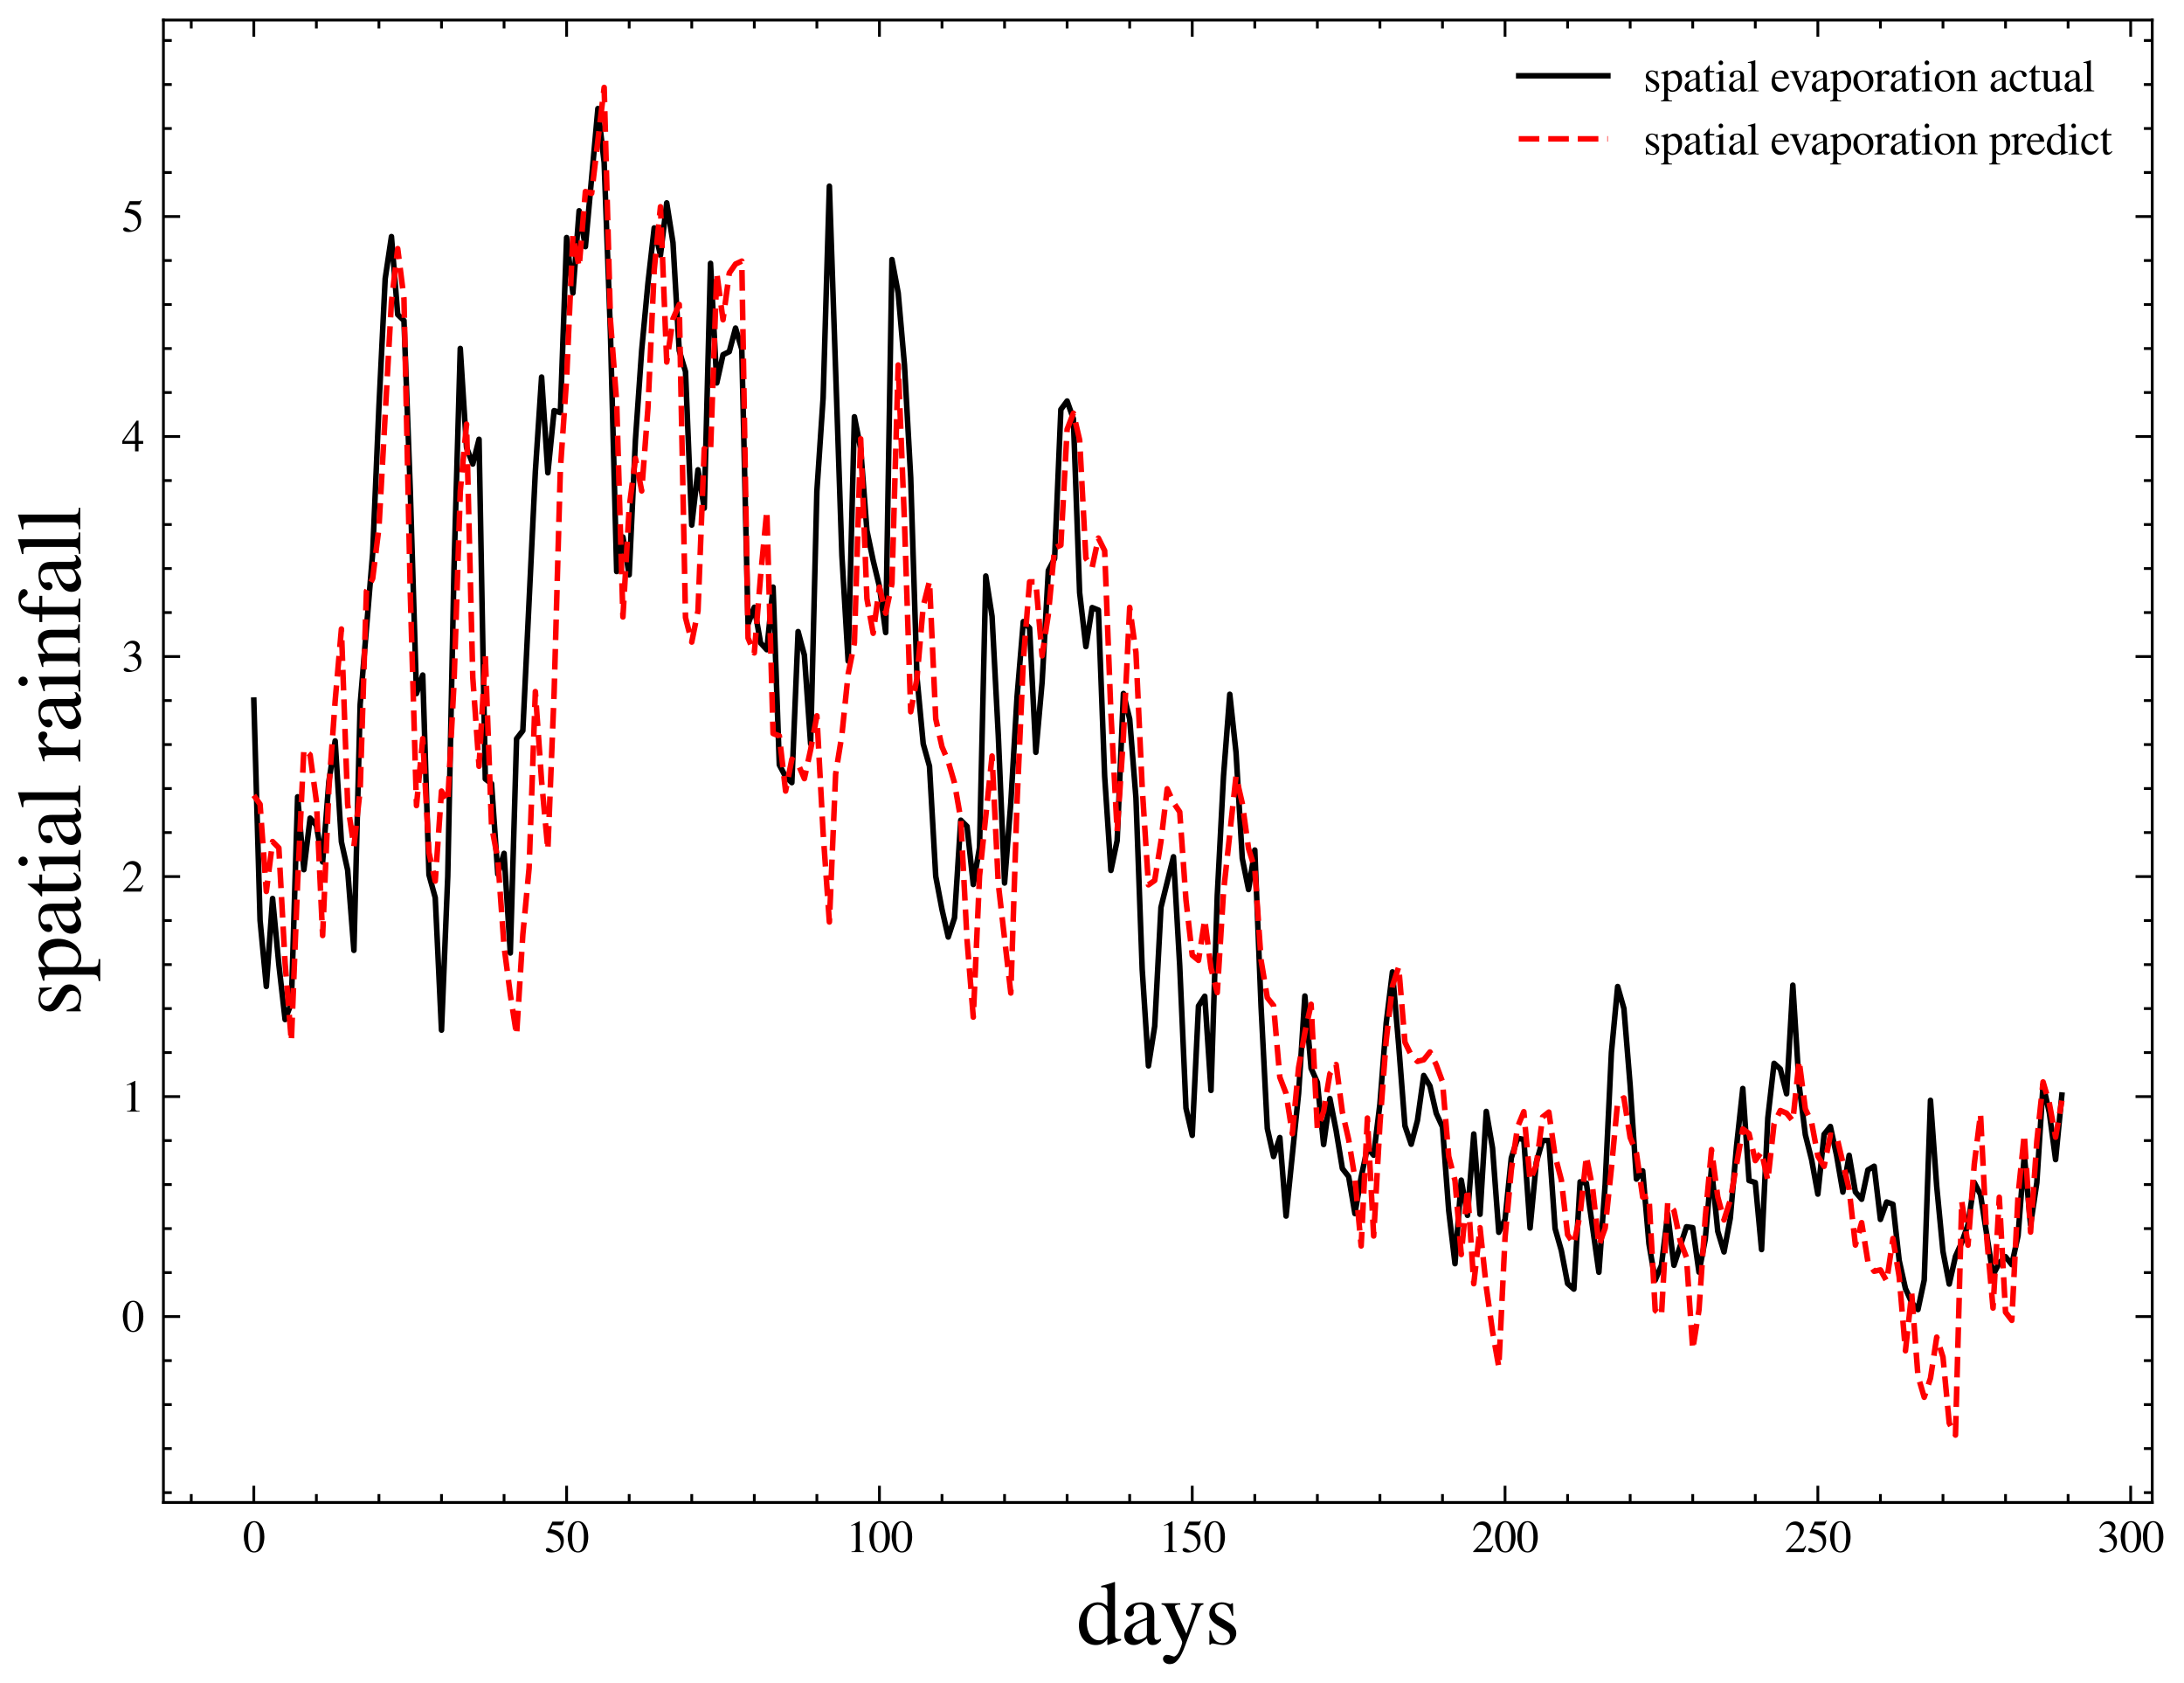 <?xml version="1.0" encoding="utf-8" standalone="no"?>
<!DOCTYPE svg PUBLIC "-//W3C//DTD SVG 1.1//EN"
  "http://www.w3.org/Graphics/SVG/1.1/DTD/svg11.dtd">
<svg xmlns:xlink="http://www.w3.org/1999/xlink" width="392.165pt" height="302.199pt" viewBox="0 0 392.165 302.199" xmlns="http://www.w3.org/2000/svg" version="1.1">
 <defs>
  <style type="text/css">*{stroke-linejoin: round; stroke-linecap: butt}</style>
 </defs>
 <g id="figure_1">
  <g id="patch_1">
   <path d="M 0 302.199 
L 392.165 302.199 
L 392.165 0 
L 0 0 
z
" style="fill: #ffffff"/>
  </g>
  <g id="axes_1">
   <g id="patch_2">
    <path d="M 29.343 269.712 
L 386.463 269.712 
L 386.463 3.6 
L 29.343 3.6 
z
" style="fill: #ffffff"/>
   </g>
   <g id="matplotlib.axis_1">
    <g id="xtick_1">
     <g id="line2d_1">
      <defs>
       <path id="m3a478fae39" d="M 0 0 
L 0 -3 
" style="stroke: #000000; stroke-width: 0.5"/>
      </defs>
      <g>
       <use xlink:href="#m3a478fae39" x="45.576" y="269.712" style="stroke: #000000; stroke-width: 0.5"/>
      </g>
     </g>
     <g id="line2d_2">
      <defs>
       <path id="mf286e3b541" d="M 0 0 
L 0 3 
" style="stroke: #000000; stroke-width: 0.5"/>
      </defs>
      <g>
       <use xlink:href="#mf286e3b541" x="45.576" y="3.6" style="stroke: #000000; stroke-width: 0.5"/>
      </g>
     </g>
     <g id="text_1">
      <!-- $\mathdefault{0}$ -->
      <g transform="translate(43.584 278.616) scale(0.08 -0.08)">
       <defs>
        <path id="NimbusRomNo9L-Regu-30" d="M 1626 4352 
C 1274 4352 1005 4244 768 4020 
C 397 3661 154 2925 154 2176 
C 154 1479 365 730 666 372 
C 902 90 1229 -64 1600 -64 
C 1926 -64 2202 45 2432 269 
C 2803 621 3046 1364 3046 2138 
C 3046 3450 2464 4352 1626 4352 
z
M 1606 4186 
C 2144 4186 2432 3463 2432 2125 
C 2432 788 2150 103 1600 103 
C 1050 103 768 788 768 2119 
C 768 3476 1056 4186 1606 4186 
z
" transform="scale(0.016)"/>
       </defs>
       <use xlink:href="#NimbusRomNo9L-Regu-30" transform="scale(0.996)"/>
      </g>
     </g>
    </g>
    <g id="xtick_2">
     <g id="line2d_3">
      <g>
       <use xlink:href="#m3a478fae39" x="101.745" y="269.712" style="stroke: #000000; stroke-width: 0.5"/>
      </g>
     </g>
     <g id="line2d_4">
      <g>
       <use xlink:href="#mf286e3b541" x="101.745" y="3.6" style="stroke: #000000; stroke-width: 0.5"/>
      </g>
     </g>
     <g id="text_2">
      <!-- $\mathdefault{50}$ -->
      <g transform="translate(97.76 278.616) scale(0.08 -0.08)">
       <defs>
        <path id="NimbusRomNo9L-Regu-35" d="M 1158 3776 
L 2413 3776 
C 2515 3776 2541 3789 2560 3834 
L 2803 4403 
L 2746 4448 
C 2650 4314 2586 4282 2451 4282 
L 1114 4282 
L 416 2759 
C 410 2746 410 2740 410 2727 
C 410 2695 435 2676 486 2676 
C 691 2676 947 2631 1210 2547 
C 1946 2309 2285 1910 2285 1274 
C 2285 656 1894 173 1395 173 
C 1267 173 1158 218 966 360 
C 762 508 614 572 480 572 
C 294 572 205 495 205 334 
C 205 90 506 -64 986 -64 
C 1523 -64 1984 110 2304 438 
C 2598 728 2733 1094 2733 1583 
C 2733 2046 2611 2342 2291 2663 
C 2010 2947 1645 3094 890 3229 
L 1158 3776 
z
" transform="scale(0.016)"/>
       </defs>
       <use xlink:href="#NimbusRomNo9L-Regu-35" transform="scale(0.996)"/>
       <use xlink:href="#NimbusRomNo9L-Regu-30" transform="translate(49.813 0) scale(0.996)"/>
      </g>
     </g>
    </g>
    <g id="xtick_3">
     <g id="line2d_5">
      <g>
       <use xlink:href="#m3a478fae39" x="157.913" y="269.712" style="stroke: #000000; stroke-width: 0.5"/>
      </g>
     </g>
     <g id="line2d_6">
      <g>
       <use xlink:href="#mf286e3b541" x="157.913" y="3.6" style="stroke: #000000; stroke-width: 0.5"/>
      </g>
     </g>
     <g id="text_3">
      <!-- $\mathdefault{100}$ -->
      <g transform="translate(151.936 278.616) scale(0.08 -0.08)">
       <defs>
        <path id="NimbusRomNo9L-Regu-31" d="M 1862 4339 
L 710 3757 
L 710 3667 
C 787 3699 858 3725 883 3738 
C 998 3783 1107 3808 1171 3808 
C 1306 3808 1363 3711 1363 3505 
L 1363 592 
C 1363 379 1312 232 1210 173 
C 1114 116 1024 96 755 96 
L 755 0 
L 2522 0 
L 2522 96 
C 2016 96 1914 160 1914 470 
L 1914 4327 
L 1862 4339 
z
" transform="scale(0.016)"/>
       </defs>
       <use xlink:href="#NimbusRomNo9L-Regu-31" transform="scale(0.996)"/>
       <use xlink:href="#NimbusRomNo9L-Regu-30" transform="translate(49.813 0) scale(0.996)"/>
       <use xlink:href="#NimbusRomNo9L-Regu-30" transform="translate(99.626 0) scale(0.996)"/>
      </g>
     </g>
    </g>
    <g id="xtick_4">
     <g id="line2d_7">
      <g>
       <use xlink:href="#m3a478fae39" x="214.082" y="269.712" style="stroke: #000000; stroke-width: 0.5"/>
      </g>
     </g>
     <g id="line2d_8">
      <g>
       <use xlink:href="#mf286e3b541" x="214.082" y="3.6" style="stroke: #000000; stroke-width: 0.5"/>
      </g>
     </g>
     <g id="text_4">
      <!-- $\mathdefault{150}$ -->
      <g transform="translate(208.104 278.616) scale(0.08 -0.08)">
       <use xlink:href="#NimbusRomNo9L-Regu-31" transform="scale(0.996)"/>
       <use xlink:href="#NimbusRomNo9L-Regu-35" transform="translate(49.813 0) scale(0.996)"/>
       <use xlink:href="#NimbusRomNo9L-Regu-30" transform="translate(99.626 0) scale(0.996)"/>
      </g>
     </g>
    </g>
    <g id="xtick_5">
     <g id="line2d_9">
      <g>
       <use xlink:href="#m3a478fae39" x="270.25" y="269.712" style="stroke: #000000; stroke-width: 0.5"/>
      </g>
     </g>
     <g id="line2d_10">
      <g>
       <use xlink:href="#mf286e3b541" x="270.25" y="3.6" style="stroke: #000000; stroke-width: 0.5"/>
      </g>
     </g>
     <g id="text_5">
      <!-- $\mathdefault{200}$ -->
      <g transform="translate(264.273 278.616) scale(0.08 -0.08)">
       <defs>
        <path id="NimbusRomNo9L-Regu-32" d="M 3040 875 
L 2957 907 
C 2720 544 2637 486 2349 486 
L 819 486 
L 1894 1609 
C 2464 2202 2714 2687 2714 3185 
C 2714 3823 2195 4313 1530 4313 
C 1178 4313 845 4173 608 3918 
C 403 3700 307 3496 198 3043 
L 333 3011 
C 589 3636 819 3840 1261 3840 
C 1798 3840 2163 3476 2163 2940 
C 2163 2443 1869 1850 1331 1282 
L 192 77 
L 192 0 
L 2688 0 
L 3040 875 
z
" transform="scale(0.016)"/>
       </defs>
       <use xlink:href="#NimbusRomNo9L-Regu-32" transform="scale(0.996)"/>
       <use xlink:href="#NimbusRomNo9L-Regu-30" transform="translate(49.813 0) scale(0.996)"/>
       <use xlink:href="#NimbusRomNo9L-Regu-30" transform="translate(99.626 0) scale(0.996)"/>
      </g>
     </g>
    </g>
    <g id="xtick_6">
     <g id="line2d_11">
      <g>
       <use xlink:href="#m3a478fae39" x="326.419" y="269.712" style="stroke: #000000; stroke-width: 0.5"/>
      </g>
     </g>
     <g id="line2d_12">
      <g>
       <use xlink:href="#mf286e3b541" x="326.419" y="3.6" style="stroke: #000000; stroke-width: 0.5"/>
      </g>
     </g>
     <g id="text_6">
      <!-- $\mathdefault{250}$ -->
      <g transform="translate(320.441 278.616) scale(0.08 -0.08)">
       <use xlink:href="#NimbusRomNo9L-Regu-32" transform="scale(0.996)"/>
       <use xlink:href="#NimbusRomNo9L-Regu-35" transform="translate(49.813 0) scale(0.996)"/>
       <use xlink:href="#NimbusRomNo9L-Regu-30" transform="translate(99.626 0) scale(0.996)"/>
      </g>
     </g>
    </g>
    <g id="xtick_7">
     <g id="line2d_13">
      <g>
       <use xlink:href="#m3a478fae39" x="382.588" y="269.712" style="stroke: #000000; stroke-width: 0.5"/>
      </g>
     </g>
     <g id="line2d_14">
      <g>
       <use xlink:href="#mf286e3b541" x="382.588" y="3.6" style="stroke: #000000; stroke-width: 0.5"/>
      </g>
     </g>
     <g id="text_7">
      <!-- $\mathdefault{300}$ -->
      <g transform="translate(376.61 278.616) scale(0.08 -0.08)">
       <defs>
        <path id="NimbusRomNo9L-Regu-33" d="M 979 2138 
C 1357 2138 1504 2125 1658 2068 
C 2054 1927 2304 1562 2304 1120 
C 2304 583 1939 167 1466 167 
C 1293 167 1165 212 928 365 
C 736 480 627 525 518 525 
C 371 525 275 436 275 301 
C 275 77 550 -64 998 -64 
C 1491 -64 1997 103 2298 365 
C 2598 628 2765 999 2765 1428 
C 2765 1754 2662 2055 2477 2253 
C 2349 2394 2227 2471 1946 2592 
C 2387 2893 2547 3130 2547 3476 
C 2547 3994 2138 4352 1549 4352 
C 1229 4352 947 4244 717 4039 
C 525 3866 429 3699 288 3315 
L 384 3290 
C 646 3757 934 3968 1338 3968 
C 1754 3968 2042 3687 2042 3284 
C 2042 3053 1946 2823 1786 2663 
C 1594 2471 1414 2375 979 2221 
L 979 2138 
z
" transform="scale(0.016)"/>
       </defs>
       <use xlink:href="#NimbusRomNo9L-Regu-33" transform="scale(0.996)"/>
       <use xlink:href="#NimbusRomNo9L-Regu-30" transform="translate(49.813 0) scale(0.996)"/>
       <use xlink:href="#NimbusRomNo9L-Regu-30" transform="translate(99.626 0) scale(0.996)"/>
      </g>
     </g>
    </g>
    <g id="xtick_8">
     <g id="line2d_15">
      <defs>
       <path id="m1d5715978a" d="M 0 0 
L 0 -1.5 
" style="stroke: #000000; stroke-width: 0.5"/>
      </defs>
      <g>
       <use xlink:href="#m1d5715978a" x="34.342" y="269.712" style="stroke: #000000; stroke-width: 0.5"/>
      </g>
     </g>
     <g id="line2d_16">
      <defs>
       <path id="m12769ee27e" d="M 0 0 
L 0 1.5 
" style="stroke: #000000; stroke-width: 0.5"/>
      </defs>
      <g>
       <use xlink:href="#m12769ee27e" x="34.342" y="3.6" style="stroke: #000000; stroke-width: 0.5"/>
      </g>
     </g>
    </g>
    <g id="xtick_9">
     <g id="line2d_17">
      <g>
       <use xlink:href="#m1d5715978a" x="56.81" y="269.712" style="stroke: #000000; stroke-width: 0.5"/>
      </g>
     </g>
     <g id="line2d_18">
      <g>
       <use xlink:href="#m12769ee27e" x="56.81" y="3.6" style="stroke: #000000; stroke-width: 0.5"/>
      </g>
     </g>
    </g>
    <g id="xtick_10">
     <g id="line2d_19">
      <g>
       <use xlink:href="#m1d5715978a" x="68.043" y="269.712" style="stroke: #000000; stroke-width: 0.5"/>
      </g>
     </g>
     <g id="line2d_20">
      <g>
       <use xlink:href="#m12769ee27e" x="68.043" y="3.6" style="stroke: #000000; stroke-width: 0.5"/>
      </g>
     </g>
    </g>
    <g id="xtick_11">
     <g id="line2d_21">
      <g>
       <use xlink:href="#m1d5715978a" x="79.277" y="269.712" style="stroke: #000000; stroke-width: 0.5"/>
      </g>
     </g>
     <g id="line2d_22">
      <g>
       <use xlink:href="#m12769ee27e" x="79.277" y="3.6" style="stroke: #000000; stroke-width: 0.5"/>
      </g>
     </g>
    </g>
    <g id="xtick_12">
     <g id="line2d_23">
      <g>
       <use xlink:href="#m1d5715978a" x="90.511" y="269.712" style="stroke: #000000; stroke-width: 0.5"/>
      </g>
     </g>
     <g id="line2d_24">
      <g>
       <use xlink:href="#m12769ee27e" x="90.511" y="3.6" style="stroke: #000000; stroke-width: 0.5"/>
      </g>
     </g>
    </g>
    <g id="xtick_13">
     <g id="line2d_25">
      <g>
       <use xlink:href="#m1d5715978a" x="112.978" y="269.712" style="stroke: #000000; stroke-width: 0.5"/>
      </g>
     </g>
     <g id="line2d_26">
      <g>
       <use xlink:href="#m12769ee27e" x="112.978" y="3.6" style="stroke: #000000; stroke-width: 0.5"/>
      </g>
     </g>
    </g>
    <g id="xtick_14">
     <g id="line2d_27">
      <g>
       <use xlink:href="#m1d5715978a" x="124.212" y="269.712" style="stroke: #000000; stroke-width: 0.5"/>
      </g>
     </g>
     <g id="line2d_28">
      <g>
       <use xlink:href="#m12769ee27e" x="124.212" y="3.6" style="stroke: #000000; stroke-width: 0.5"/>
      </g>
     </g>
    </g>
    <g id="xtick_15">
     <g id="line2d_29">
      <g>
       <use xlink:href="#m1d5715978a" x="135.446" y="269.712" style="stroke: #000000; stroke-width: 0.5"/>
      </g>
     </g>
     <g id="line2d_30">
      <g>
       <use xlink:href="#m12769ee27e" x="135.446" y="3.6" style="stroke: #000000; stroke-width: 0.5"/>
      </g>
     </g>
    </g>
    <g id="xtick_16">
     <g id="line2d_31">
      <g>
       <use xlink:href="#m1d5715978a" x="146.68" y="269.712" style="stroke: #000000; stroke-width: 0.5"/>
      </g>
     </g>
     <g id="line2d_32">
      <g>
       <use xlink:href="#m12769ee27e" x="146.68" y="3.6" style="stroke: #000000; stroke-width: 0.5"/>
      </g>
     </g>
    </g>
    <g id="xtick_17">
     <g id="line2d_33">
      <g>
       <use xlink:href="#m1d5715978a" x="169.147" y="269.712" style="stroke: #000000; stroke-width: 0.5"/>
      </g>
     </g>
     <g id="line2d_34">
      <g>
       <use xlink:href="#m12769ee27e" x="169.147" y="3.6" style="stroke: #000000; stroke-width: 0.5"/>
      </g>
     </g>
    </g>
    <g id="xtick_18">
     <g id="line2d_35">
      <g>
       <use xlink:href="#m1d5715978a" x="180.381" y="269.712" style="stroke: #000000; stroke-width: 0.5"/>
      </g>
     </g>
     <g id="line2d_36">
      <g>
       <use xlink:href="#m12769ee27e" x="180.381" y="3.6" style="stroke: #000000; stroke-width: 0.5"/>
      </g>
     </g>
    </g>
    <g id="xtick_19">
     <g id="line2d_37">
      <g>
       <use xlink:href="#m1d5715978a" x="191.614" y="269.712" style="stroke: #000000; stroke-width: 0.5"/>
      </g>
     </g>
     <g id="line2d_38">
      <g>
       <use xlink:href="#m12769ee27e" x="191.614" y="3.6" style="stroke: #000000; stroke-width: 0.5"/>
      </g>
     </g>
    </g>
    <g id="xtick_20">
     <g id="line2d_39">
      <g>
       <use xlink:href="#m1d5715978a" x="202.848" y="269.712" style="stroke: #000000; stroke-width: 0.5"/>
      </g>
     </g>
     <g id="line2d_40">
      <g>
       <use xlink:href="#m12769ee27e" x="202.848" y="3.6" style="stroke: #000000; stroke-width: 0.5"/>
      </g>
     </g>
    </g>
    <g id="xtick_21">
     <g id="line2d_41">
      <g>
       <use xlink:href="#m1d5715978a" x="225.316" y="269.712" style="stroke: #000000; stroke-width: 0.5"/>
      </g>
     </g>
     <g id="line2d_42">
      <g>
       <use xlink:href="#m12769ee27e" x="225.316" y="3.6" style="stroke: #000000; stroke-width: 0.5"/>
      </g>
     </g>
    </g>
    <g id="xtick_22">
     <g id="line2d_43">
      <g>
       <use xlink:href="#m1d5715978a" x="236.549" y="269.712" style="stroke: #000000; stroke-width: 0.5"/>
      </g>
     </g>
     <g id="line2d_44">
      <g>
       <use xlink:href="#m12769ee27e" x="236.549" y="3.6" style="stroke: #000000; stroke-width: 0.5"/>
      </g>
     </g>
    </g>
    <g id="xtick_23">
     <g id="line2d_45">
      <g>
       <use xlink:href="#m1d5715978a" x="247.783" y="269.712" style="stroke: #000000; stroke-width: 0.5"/>
      </g>
     </g>
     <g id="line2d_46">
      <g>
       <use xlink:href="#m12769ee27e" x="247.783" y="3.6" style="stroke: #000000; stroke-width: 0.5"/>
      </g>
     </g>
    </g>
    <g id="xtick_24">
     <g id="line2d_47">
      <g>
       <use xlink:href="#m1d5715978a" x="259.017" y="269.712" style="stroke: #000000; stroke-width: 0.5"/>
      </g>
     </g>
     <g id="line2d_48">
      <g>
       <use xlink:href="#m12769ee27e" x="259.017" y="3.6" style="stroke: #000000; stroke-width: 0.5"/>
      </g>
     </g>
    </g>
    <g id="xtick_25">
     <g id="line2d_49">
      <g>
       <use xlink:href="#m1d5715978a" x="281.484" y="269.712" style="stroke: #000000; stroke-width: 0.5"/>
      </g>
     </g>
     <g id="line2d_50">
      <g>
       <use xlink:href="#m12769ee27e" x="281.484" y="3.6" style="stroke: #000000; stroke-width: 0.5"/>
      </g>
     </g>
    </g>
    <g id="xtick_26">
     <g id="line2d_51">
      <g>
       <use xlink:href="#m1d5715978a" x="292.718" y="269.712" style="stroke: #000000; stroke-width: 0.5"/>
      </g>
     </g>
     <g id="line2d_52">
      <g>
       <use xlink:href="#m12769ee27e" x="292.718" y="3.6" style="stroke: #000000; stroke-width: 0.5"/>
      </g>
     </g>
    </g>
    <g id="xtick_27">
     <g id="line2d_53">
      <g>
       <use xlink:href="#m1d5715978a" x="303.952" y="269.712" style="stroke: #000000; stroke-width: 0.5"/>
      </g>
     </g>
     <g id="line2d_54">
      <g>
       <use xlink:href="#m12769ee27e" x="303.952" y="3.6" style="stroke: #000000; stroke-width: 0.5"/>
      </g>
     </g>
    </g>
    <g id="xtick_28">
     <g id="line2d_55">
      <g>
       <use xlink:href="#m1d5715978a" x="315.185" y="269.712" style="stroke: #000000; stroke-width: 0.5"/>
      </g>
     </g>
     <g id="line2d_56">
      <g>
       <use xlink:href="#m12769ee27e" x="315.185" y="3.6" style="stroke: #000000; stroke-width: 0.5"/>
      </g>
     </g>
    </g>
    <g id="xtick_29">
     <g id="line2d_57">
      <g>
       <use xlink:href="#m1d5715978a" x="337.653" y="269.712" style="stroke: #000000; stroke-width: 0.5"/>
      </g>
     </g>
     <g id="line2d_58">
      <g>
       <use xlink:href="#m12769ee27e" x="337.653" y="3.6" style="stroke: #000000; stroke-width: 0.5"/>
      </g>
     </g>
    </g>
    <g id="xtick_30">
     <g id="line2d_59">
      <g>
       <use xlink:href="#m1d5715978a" x="348.887" y="269.712" style="stroke: #000000; stroke-width: 0.5"/>
      </g>
     </g>
     <g id="line2d_60">
      <g>
       <use xlink:href="#m12769ee27e" x="348.887" y="3.6" style="stroke: #000000; stroke-width: 0.5"/>
      </g>
     </g>
    </g>
    <g id="xtick_31">
     <g id="line2d_61">
      <g>
       <use xlink:href="#m1d5715978a" x="360.12" y="269.712" style="stroke: #000000; stroke-width: 0.5"/>
      </g>
     </g>
     <g id="line2d_62">
      <g>
       <use xlink:href="#m12769ee27e" x="360.12" y="3.6" style="stroke: #000000; stroke-width: 0.5"/>
      </g>
     </g>
    </g>
    <g id="xtick_32">
     <g id="line2d_63">
      <g>
       <use xlink:href="#m1d5715978a" x="371.354" y="269.712" style="stroke: #000000; stroke-width: 0.5"/>
      </g>
     </g>
     <g id="line2d_64">
      <g>
       <use xlink:href="#m12769ee27e" x="371.354" y="3.6" style="stroke: #000000; stroke-width: 0.5"/>
      </g>
     </g>
    </g>
    <g id="text_8">
     <!-- days -->
     <g transform="translate(193.294 295.148) scale(0.16 -0.16)">
      <defs>
       <path id="NimbusRomNo9L-Regu-64" d="M 2202 -64 
L 3142 269 
L 3142 365 
C 3027 365 3014 365 2995 365 
C 2765 365 2714 435 2714 731 
L 2714 4364 
L 2682 4377 
C 2374 4268 2150 4204 1741 4096 
L 1741 3994 
C 1792 4000 1830 4000 1882 4000 
C 2118 4000 2176 3936 2176 3672 
L 2176 2669 
C 1933 2874 1760 2944 1504 2944 
C 768 2944 173 2221 173 1312 
C 173 493 653 -64 1357 -64 
C 1715 -64 1958 64 2176 365 
L 2176 -45 
L 2202 -64 
z
M 2176 653 
C 2176 608 2131 531 2067 461 
C 1952 333 1792 269 1606 269 
C 1075 269 723 781 723 1568 
C 723 2291 1037 2765 1523 2765 
C 1862 2765 2176 2464 2176 2125 
L 2176 653 
z
" transform="scale(0.016)"/>
       <path id="NimbusRomNo9L-Regu-61" d="M 2829 423 
C 2720 333 2643 301 2547 301 
C 2400 301 2355 390 2355 672 
L 2355 1920 
C 2355 2253 2323 2438 2227 2592 
C 2086 2822 1811 2944 1434 2944 
C 832 2944 358 2630 358 2227 
C 358 2080 486 1952 634 1952 
C 787 1952 922 2080 922 2221 
C 922 2246 915 2278 909 2323 
C 896 2381 890 2432 890 2477 
C 890 2650 1094 2790 1350 2790 
C 1664 2790 1837 2605 1837 2259 
L 1837 1869 
C 851 1472 742 1421 467 1178 
C 326 1050 237 832 237 621 
C 237 218 518 -64 909 -64 
C 1190 -64 1453 70 1843 403 
C 1875 70 1990 -64 2253 -64 
C 2470 -64 2605 13 2829 256 
L 2829 423 
z
M 1837 783 
C 1837 584 1805 526 1670 449 
C 1517 359 1338 301 1203 301 
C 979 301 800 520 800 796 
L 800 822 
C 800 1201 1062 1433 1837 1715 
L 1837 783 
z
" transform="scale(0.016)"/>
       <path id="NimbusRomNo9L-Regu-79" d="M 3040 2880 
L 2176 2880 
L 2176 2784 
C 2381 2784 2483 2726 2483 2623 
C 2483 2597 2477 2559 2458 2514 
L 1837 742 
L 1101 2377 
C 1062 2468 1037 2552 1037 2622 
C 1037 2739 1133 2784 1408 2784 
L 1408 2880 
L 90 2880 
L 90 2790 
C 256 2765 365 2694 416 2585 
L 1146 1005 
L 1165 953 
L 1261 761 
C 1440 440 1542 209 1542 112 
C 1542 16 1395 -389 1286 -582 
C 1197 -749 1056 -871 966 -871 
C 928 -871 870 -858 806 -826 
C 685 -781 576 -755 467 -755 
C 320 -755 192 -883 192 -1037 
C 192 -1248 397 -1408 666 -1408 
C 1094 -1408 1402 -1049 1747 -124 
L 2733 2495 
C 2816 2701 2886 2765 3040 2784 
L 3040 2880 
z
" transform="scale(0.016)"/>
       <path id="NimbusRomNo9L-Regu-73" d="M 2016 2010 
L 1990 2880 
L 1920 2880 
L 1907 2867 
C 1850 2822 1843 2816 1818 2816 
C 1779 2816 1715 2829 1645 2861 
C 1504 2915 1363 2944 1197 2944 
C 691 2944 326 2616 326 2154 
C 326 1796 531 1539 1075 1231 
L 1446 1020 
C 1670 892 1779 737 1779 539 
C 1779 256 1574 77 1248 77 
C 1030 77 832 159 710 298 
C 576 455 518 600 435 960 
L 333 960 
L 333 -39 
L 416 -39 
C 461 33 486 48 563 48 
C 621 48 710 35 858 -2 
C 1037 -39 1210 -64 1325 -64 
C 1818 -64 2227 308 2227 757 
C 2227 1077 2074 1289 1690 1520 
L 998 1930 
C 819 2033 723 2194 723 2367 
C 723 2624 922 2803 1216 2803 
C 1581 2803 1773 2583 1920 2010 
L 2016 2010 
z
" transform="scale(0.016)"/>
      </defs>
      <use xlink:href="#NimbusRomNo9L-Regu-64" transform="scale(0.996)"/>
      <use xlink:href="#NimbusRomNo9L-Regu-61" transform="translate(49.813 0) scale(0.996)"/>
      <use xlink:href="#NimbusRomNo9L-Regu-79" transform="translate(94.047 0) scale(0.996)"/>
      <use xlink:href="#NimbusRomNo9L-Regu-73" transform="translate(143.86 0) scale(0.996)"/>
     </g>
    </g>
   </g>
   <g id="matplotlib.axis_2">
    <g id="ytick_1">
     <g id="line2d_65">
      <defs>
       <path id="m08ebf795c2" d="M 0 0 
L 3 0 
" style="stroke: #000000; stroke-width: 0.5"/>
      </defs>
      <g>
       <use xlink:href="#m08ebf795c2" x="29.343" y="236.348" style="stroke: #000000; stroke-width: 0.5"/>
      </g>
     </g>
     <g id="line2d_66">
      <defs>
       <path id="mf362fb6477" d="M 0 0 
L -3 0 
" style="stroke: #000000; stroke-width: 0.5"/>
      </defs>
      <g>
       <use xlink:href="#mf362fb6477" x="386.463" y="236.348" style="stroke: #000000; stroke-width: 0.5"/>
      </g>
     </g>
     <g id="text_9">
      <!-- $\mathdefault{0}$ -->
      <g transform="translate(21.858 239.05) scale(0.08 -0.08)">
       <use xlink:href="#NimbusRomNo9L-Regu-30" transform="scale(0.996)"/>
      </g>
     </g>
    </g>
    <g id="ytick_2">
     <g id="line2d_67">
      <g>
       <use xlink:href="#m08ebf795c2" x="29.343" y="196.853" style="stroke: #000000; stroke-width: 0.5"/>
      </g>
     </g>
     <g id="line2d_68">
      <g>
       <use xlink:href="#mf362fb6477" x="386.463" y="196.853" style="stroke: #000000; stroke-width: 0.5"/>
      </g>
     </g>
     <g id="text_10">
      <!-- $\mathdefault{1}$ -->
      <g transform="translate(21.858 199.554) scale(0.08 -0.08)">
       <use xlink:href="#NimbusRomNo9L-Regu-31" transform="scale(0.996)"/>
      </g>
     </g>
    </g>
    <g id="ytick_3">
     <g id="line2d_69">
      <g>
       <use xlink:href="#m08ebf795c2" x="29.343" y="157.357" style="stroke: #000000; stroke-width: 0.5"/>
      </g>
     </g>
     <g id="line2d_70">
      <g>
       <use xlink:href="#mf362fb6477" x="386.463" y="157.357" style="stroke: #000000; stroke-width: 0.5"/>
      </g>
     </g>
     <g id="text_11">
      <!-- $\mathdefault{2}$ -->
      <g transform="translate(21.858 160.058) scale(0.08 -0.08)">
       <use xlink:href="#NimbusRomNo9L-Regu-32" transform="scale(0.996)"/>
      </g>
     </g>
    </g>
    <g id="ytick_4">
     <g id="line2d_71">
      <g>
       <use xlink:href="#m08ebf795c2" x="29.343" y="117.861" style="stroke: #000000; stroke-width: 0.5"/>
      </g>
     </g>
     <g id="line2d_72">
      <g>
       <use xlink:href="#mf362fb6477" x="386.463" y="117.861" style="stroke: #000000; stroke-width: 0.5"/>
      </g>
     </g>
     <g id="text_12">
      <!-- $\mathdefault{3}$ -->
      <g transform="translate(21.858 120.562) scale(0.08 -0.08)">
       <use xlink:href="#NimbusRomNo9L-Regu-33" transform="scale(0.996)"/>
      </g>
     </g>
    </g>
    <g id="ytick_5">
     <g id="line2d_73">
      <g>
       <use xlink:href="#m08ebf795c2" x="29.343" y="78.365" style="stroke: #000000; stroke-width: 0.5"/>
      </g>
     </g>
     <g id="line2d_74">
      <g>
       <use xlink:href="#mf362fb6477" x="386.463" y="78.365" style="stroke: #000000; stroke-width: 0.5"/>
      </g>
     </g>
     <g id="text_13">
      <!-- $\mathdefault{4}$ -->
      <g transform="translate(21.858 81.066) scale(0.08 -0.08)">
       <defs>
        <path id="NimbusRomNo9L-Regu-34" d="M 3021 1497 
L 2368 1497 
L 2368 4352 
L 2086 4352 
L 77 1497 
L 77 1088 
L 1875 1088 
L 1875 32 
L 2368 32 
L 2368 1088 
L 3021 1088 
L 3021 1497 
z
M 1869 1497 
L 333 1497 
L 1869 3698 
L 1869 1497 
z
" transform="scale(0.016)"/>
       </defs>
       <use xlink:href="#NimbusRomNo9L-Regu-34" transform="scale(0.996)"/>
      </g>
     </g>
    </g>
    <g id="ytick_6">
     <g id="line2d_75">
      <g>
       <use xlink:href="#m08ebf795c2" x="29.343" y="38.869" style="stroke: #000000; stroke-width: 0.5"/>
      </g>
     </g>
     <g id="line2d_76">
      <g>
       <use xlink:href="#mf362fb6477" x="386.463" y="38.869" style="stroke: #000000; stroke-width: 0.5"/>
      </g>
     </g>
     <g id="text_14">
      <!-- $\mathdefault{5}$ -->
      <g transform="translate(21.858 41.57) scale(0.08 -0.08)">
       <use xlink:href="#NimbusRomNo9L-Regu-35" transform="scale(0.996)"/>
      </g>
     </g>
    </g>
    <g id="ytick_7">
     <g id="line2d_77">
      <defs>
       <path id="m0a0d419842" d="M 0 0 
L 1.5 0 
" style="stroke: #000000; stroke-width: 0.5"/>
      </defs>
      <g>
       <use xlink:href="#m0a0d419842" x="29.343" y="267.945" style="stroke: #000000; stroke-width: 0.5"/>
      </g>
     </g>
     <g id="line2d_78">
      <defs>
       <path id="m89dea1f335" d="M 0 0 
L -1.5 0 
" style="stroke: #000000; stroke-width: 0.5"/>
      </defs>
      <g>
       <use xlink:href="#m89dea1f335" x="386.463" y="267.945" style="stroke: #000000; stroke-width: 0.5"/>
      </g>
     </g>
    </g>
    <g id="ytick_8">
     <g id="line2d_79">
      <g>
       <use xlink:href="#m0a0d419842" x="29.343" y="260.046" style="stroke: #000000; stroke-width: 0.5"/>
      </g>
     </g>
     <g id="line2d_80">
      <g>
       <use xlink:href="#m89dea1f335" x="386.463" y="260.046" style="stroke: #000000; stroke-width: 0.5"/>
      </g>
     </g>
    </g>
    <g id="ytick_9">
     <g id="line2d_81">
      <g>
       <use xlink:href="#m0a0d419842" x="29.343" y="252.147" style="stroke: #000000; stroke-width: 0.5"/>
      </g>
     </g>
     <g id="line2d_82">
      <g>
       <use xlink:href="#m89dea1f335" x="386.463" y="252.147" style="stroke: #000000; stroke-width: 0.5"/>
      </g>
     </g>
    </g>
    <g id="ytick_10">
     <g id="line2d_83">
      <g>
       <use xlink:href="#m0a0d419842" x="29.343" y="244.248" style="stroke: #000000; stroke-width: 0.5"/>
      </g>
     </g>
     <g id="line2d_84">
      <g>
       <use xlink:href="#m89dea1f335" x="386.463" y="244.248" style="stroke: #000000; stroke-width: 0.5"/>
      </g>
     </g>
    </g>
    <g id="ytick_11">
     <g id="line2d_85">
      <g>
       <use xlink:href="#m0a0d419842" x="29.343" y="228.449" style="stroke: #000000; stroke-width: 0.5"/>
      </g>
     </g>
     <g id="line2d_86">
      <g>
       <use xlink:href="#m89dea1f335" x="386.463" y="228.449" style="stroke: #000000; stroke-width: 0.5"/>
      </g>
     </g>
    </g>
    <g id="ytick_12">
     <g id="line2d_87">
      <g>
       <use xlink:href="#m0a0d419842" x="29.343" y="220.55" style="stroke: #000000; stroke-width: 0.5"/>
      </g>
     </g>
     <g id="line2d_88">
      <g>
       <use xlink:href="#m89dea1f335" x="386.463" y="220.55" style="stroke: #000000; stroke-width: 0.5"/>
      </g>
     </g>
    </g>
    <g id="ytick_13">
     <g id="line2d_89">
      <g>
       <use xlink:href="#m0a0d419842" x="29.343" y="212.651" style="stroke: #000000; stroke-width: 0.5"/>
      </g>
     </g>
     <g id="line2d_90">
      <g>
       <use xlink:href="#m89dea1f335" x="386.463" y="212.651" style="stroke: #000000; stroke-width: 0.5"/>
      </g>
     </g>
    </g>
    <g id="ytick_14">
     <g id="line2d_91">
      <g>
       <use xlink:href="#m0a0d419842" x="29.343" y="204.752" style="stroke: #000000; stroke-width: 0.5"/>
      </g>
     </g>
     <g id="line2d_92">
      <g>
       <use xlink:href="#m89dea1f335" x="386.463" y="204.752" style="stroke: #000000; stroke-width: 0.5"/>
      </g>
     </g>
    </g>
    <g id="ytick_15">
     <g id="line2d_93">
      <g>
       <use xlink:href="#m0a0d419842" x="29.343" y="188.953" style="stroke: #000000; stroke-width: 0.5"/>
      </g>
     </g>
     <g id="line2d_94">
      <g>
       <use xlink:href="#m89dea1f335" x="386.463" y="188.953" style="stroke: #000000; stroke-width: 0.5"/>
      </g>
     </g>
    </g>
    <g id="ytick_16">
     <g id="line2d_95">
      <g>
       <use xlink:href="#m0a0d419842" x="29.343" y="181.054" style="stroke: #000000; stroke-width: 0.5"/>
      </g>
     </g>
     <g id="line2d_96">
      <g>
       <use xlink:href="#m89dea1f335" x="386.463" y="181.054" style="stroke: #000000; stroke-width: 0.5"/>
      </g>
     </g>
    </g>
    <g id="ytick_17">
     <g id="line2d_97">
      <g>
       <use xlink:href="#m0a0d419842" x="29.343" y="173.155" style="stroke: #000000; stroke-width: 0.5"/>
      </g>
     </g>
     <g id="line2d_98">
      <g>
       <use xlink:href="#m89dea1f335" x="386.463" y="173.155" style="stroke: #000000; stroke-width: 0.5"/>
      </g>
     </g>
    </g>
    <g id="ytick_18">
     <g id="line2d_99">
      <g>
       <use xlink:href="#m0a0d419842" x="29.343" y="165.256" style="stroke: #000000; stroke-width: 0.5"/>
      </g>
     </g>
     <g id="line2d_100">
      <g>
       <use xlink:href="#m89dea1f335" x="386.463" y="165.256" style="stroke: #000000; stroke-width: 0.5"/>
      </g>
     </g>
    </g>
    <g id="ytick_19">
     <g id="line2d_101">
      <g>
       <use xlink:href="#m0a0d419842" x="29.343" y="149.457" style="stroke: #000000; stroke-width: 0.5"/>
      </g>
     </g>
     <g id="line2d_102">
      <g>
       <use xlink:href="#m89dea1f335" x="386.463" y="149.457" style="stroke: #000000; stroke-width: 0.5"/>
      </g>
     </g>
    </g>
    <g id="ytick_20">
     <g id="line2d_103">
      <g>
       <use xlink:href="#m0a0d419842" x="29.343" y="141.558" style="stroke: #000000; stroke-width: 0.5"/>
      </g>
     </g>
     <g id="line2d_104">
      <g>
       <use xlink:href="#m89dea1f335" x="386.463" y="141.558" style="stroke: #000000; stroke-width: 0.5"/>
      </g>
     </g>
    </g>
    <g id="ytick_21">
     <g id="line2d_105">
      <g>
       <use xlink:href="#m0a0d419842" x="29.343" y="133.659" style="stroke: #000000; stroke-width: 0.5"/>
      </g>
     </g>
     <g id="line2d_106">
      <g>
       <use xlink:href="#m89dea1f335" x="386.463" y="133.659" style="stroke: #000000; stroke-width: 0.5"/>
      </g>
     </g>
    </g>
    <g id="ytick_22">
     <g id="line2d_107">
      <g>
       <use xlink:href="#m0a0d419842" x="29.343" y="125.76" style="stroke: #000000; stroke-width: 0.5"/>
      </g>
     </g>
     <g id="line2d_108">
      <g>
       <use xlink:href="#m89dea1f335" x="386.463" y="125.76" style="stroke: #000000; stroke-width: 0.5"/>
      </g>
     </g>
    </g>
    <g id="ytick_23">
     <g id="line2d_109">
      <g>
       <use xlink:href="#m0a0d419842" x="29.343" y="109.961" style="stroke: #000000; stroke-width: 0.5"/>
      </g>
     </g>
     <g id="line2d_110">
      <g>
       <use xlink:href="#m89dea1f335" x="386.463" y="109.961" style="stroke: #000000; stroke-width: 0.5"/>
      </g>
     </g>
    </g>
    <g id="ytick_24">
     <g id="line2d_111">
      <g>
       <use xlink:href="#m0a0d419842" x="29.343" y="102.062" style="stroke: #000000; stroke-width: 0.5"/>
      </g>
     </g>
     <g id="line2d_112">
      <g>
       <use xlink:href="#m89dea1f335" x="386.463" y="102.062" style="stroke: #000000; stroke-width: 0.5"/>
      </g>
     </g>
    </g>
    <g id="ytick_25">
     <g id="line2d_113">
      <g>
       <use xlink:href="#m0a0d419842" x="29.343" y="94.163" style="stroke: #000000; stroke-width: 0.5"/>
      </g>
     </g>
     <g id="line2d_114">
      <g>
       <use xlink:href="#m89dea1f335" x="386.463" y="94.163" style="stroke: #000000; stroke-width: 0.5"/>
      </g>
     </g>
    </g>
    <g id="ytick_26">
     <g id="line2d_115">
      <g>
       <use xlink:href="#m0a0d419842" x="29.343" y="86.264" style="stroke: #000000; stroke-width: 0.5"/>
      </g>
     </g>
     <g id="line2d_116">
      <g>
       <use xlink:href="#m89dea1f335" x="386.463" y="86.264" style="stroke: #000000; stroke-width: 0.5"/>
      </g>
     </g>
    </g>
    <g id="ytick_27">
     <g id="line2d_117">
      <g>
       <use xlink:href="#m0a0d419842" x="29.343" y="70.465" style="stroke: #000000; stroke-width: 0.5"/>
      </g>
     </g>
     <g id="line2d_118">
      <g>
       <use xlink:href="#m89dea1f335" x="386.463" y="70.465" style="stroke: #000000; stroke-width: 0.5"/>
      </g>
     </g>
    </g>
    <g id="ytick_28">
     <g id="line2d_119">
      <g>
       <use xlink:href="#m0a0d419842" x="29.343" y="62.566" style="stroke: #000000; stroke-width: 0.5"/>
      </g>
     </g>
     <g id="line2d_120">
      <g>
       <use xlink:href="#m89dea1f335" x="386.463" y="62.566" style="stroke: #000000; stroke-width: 0.5"/>
      </g>
     </g>
    </g>
    <g id="ytick_29">
     <g id="line2d_121">
      <g>
       <use xlink:href="#m0a0d419842" x="29.343" y="54.667" style="stroke: #000000; stroke-width: 0.5"/>
      </g>
     </g>
     <g id="line2d_122">
      <g>
       <use xlink:href="#m89dea1f335" x="386.463" y="54.667" style="stroke: #000000; stroke-width: 0.5"/>
      </g>
     </g>
    </g>
    <g id="ytick_30">
     <g id="line2d_123">
      <g>
       <use xlink:href="#m0a0d419842" x="29.343" y="46.768" style="stroke: #000000; stroke-width: 0.5"/>
      </g>
     </g>
     <g id="line2d_124">
      <g>
       <use xlink:href="#m89dea1f335" x="386.463" y="46.768" style="stroke: #000000; stroke-width: 0.5"/>
      </g>
     </g>
    </g>
    <g id="ytick_31">
     <g id="line2d_125">
      <g>
       <use xlink:href="#m0a0d419842" x="29.343" y="30.969" style="stroke: #000000; stroke-width: 0.5"/>
      </g>
     </g>
     <g id="line2d_126">
      <g>
       <use xlink:href="#m89dea1f335" x="386.463" y="30.969" style="stroke: #000000; stroke-width: 0.5"/>
      </g>
     </g>
    </g>
    <g id="ytick_32">
     <g id="line2d_127">
      <g>
       <use xlink:href="#m0a0d419842" x="29.343" y="23.07" style="stroke: #000000; stroke-width: 0.5"/>
      </g>
     </g>
     <g id="line2d_128">
      <g>
       <use xlink:href="#m89dea1f335" x="386.463" y="23.07" style="stroke: #000000; stroke-width: 0.5"/>
      </g>
     </g>
    </g>
    <g id="ytick_33">
     <g id="line2d_129">
      <g>
       <use xlink:href="#m0a0d419842" x="29.343" y="15.171" style="stroke: #000000; stroke-width: 0.5"/>
      </g>
     </g>
     <g id="line2d_130">
      <g>
       <use xlink:href="#m89dea1f335" x="386.463" y="15.171" style="stroke: #000000; stroke-width: 0.5"/>
      </g>
     </g>
    </g>
    <g id="ytick_34">
     <g id="line2d_131">
      <g>
       <use xlink:href="#m0a0d419842" x="29.343" y="7.272" style="stroke: #000000; stroke-width: 0.5"/>
      </g>
     </g>
     <g id="line2d_132">
      <g>
       <use xlink:href="#m89dea1f335" x="386.463" y="7.272" style="stroke: #000000; stroke-width: 0.5"/>
      </g>
     </g>
    </g>
    <g id="text_15">
     <!-- spatial rainfall -->
     <g transform="translate(14.407 182.396) rotate(-90) scale(0.16 -0.16)">
      <defs>
       <path id="NimbusRomNo9L-Regu-70" d="M 58 2516 
C 115 2522 160 2522 218 2522 
C 435 2522 480 2458 480 2155 
L 480 -855 
C 480 -1189 410 -1261 32 -1299 
L 32 -1408 
L 1581 -1408 
L 1581 -1293 
C 1101 -1293 1018 -1222 1018 -816 
L 1018 199 
C 1242 -13 1395 -77 1664 -77 
C 2419 -77 3008 643 3008 1575 
C 3008 2372 2560 2944 1939 2944 
C 1581 2944 1299 2784 1018 2438 
L 1018 2931 
L 979 2944 
C 634 2810 410 2726 58 2618 
L 58 2516 
z
M 1018 2136 
C 1018 2329 1376 2560 1670 2560 
C 2144 2560 2458 2071 2458 1324 
C 2458 611 2144 128 1683 128 
C 1382 128 1018 359 1018 552 
L 1018 2136 
z
" transform="scale(0.016)"/>
       <path id="NimbusRomNo9L-Regu-74" d="M 1632 2880 
L 986 2880 
L 986 3622 
C 986 3686 979 3706 941 3706 
C 896 3648 858 3590 813 3526 
C 570 3174 294 2867 192 2841 
C 122 2794 83 2748 83 2715 
C 83 2695 90 2682 109 2682 
L 448 2682 
L 448 751 
C 448 212 640 -64 1018 -64 
C 1331 -64 1574 90 1786 423 
L 1702 493 
C 1568 333 1459 269 1318 269 
C 1082 269 986 443 986 847 
L 986 2682 
L 1632 2682 
L 1632 2880 
z
" transform="scale(0.016)"/>
       <path id="NimbusRomNo9L-Regu-69" d="M 1120 2929 
L 128 2579 
L 128 2484 
L 179 2490 
C 256 2502 339 2509 397 2509 
C 550 2509 608 2406 608 2125 
L 608 640 
C 608 179 544 109 102 109 
L 102 0 
L 1619 0 
L 1619 96 
C 1197 128 1146 191 1146 650 
L 1146 2910 
L 1120 2929 
z
M 819 4352 
C 646 4352 499 4205 499 4026 
C 499 3847 640 3699 819 3699 
C 1005 3699 1152 3840 1152 4026 
C 1152 4205 1005 4352 819 4352 
z
" transform="scale(0.016)"/>
       <path id="NimbusRomNo9L-Regu-6c" d="M 122 4000 
L 160 4000 
C 230 4000 307 4000 358 4000 
C 563 4000 627 3910 627 3610 
L 627 557 
C 627 211 538 128 134 96 
L 134 0 
L 1645 0 
L 1645 109 
C 1242 109 1165 173 1165 528 
L 1165 4371 
L 1139 4384 
C 806 4275 563 4211 122 4103 
L 122 4000 
z
" transform="scale(0.016)"/>
       <path id="NimbusRomNo9L-Regu-72" d="M 45 2496 
C 134 2515 192 2522 269 2522 
C 429 2522 486 2419 486 2138 
L 486 538 
C 486 218 442 173 32 96 
L 32 0 
L 1568 0 
L 1568 102 
C 1133 102 1024 199 1024 565 
L 1024 2013 
C 1024 2219 1299 2541 1472 2541 
C 1510 2541 1568 2509 1638 2445 
C 1741 2355 1811 2317 1894 2317 
C 2048 2317 2144 2426 2144 2605 
C 2144 2816 2010 2944 1792 2944 
C 1523 2944 1338 2797 1024 2343 
L 1024 2931 
L 992 2944 
C 653 2803 422 2721 45 2599 
L 45 2496 
z
" transform="scale(0.016)"/>
       <path id="NimbusRomNo9L-Regu-6e" d="M 102 2579 
C 141 2598 205 2605 275 2605 
C 454 2605 512 2509 512 2195 
L 512 608 
C 512 243 442 154 115 128 
L 115 32 
L 1472 32 
L 1472 128 
C 1146 154 1050 230 1050 461 
L 1050 2259 
C 1357 2547 1498 2624 1709 2624 
C 2022 2624 2176 2426 2176 2003 
L 2176 666 
C 2176 262 2093 154 1773 128 
L 1773 32 
L 3104 32 
L 3104 128 
C 2790 160 2714 237 2714 550 
L 2714 2016 
C 2714 2618 2432 2976 1958 2976 
C 1664 2976 1466 2867 1030 2458 
L 1030 2963 
L 986 2976 
C 672 2861 454 2790 102 2688 
L 102 2579 
z
" transform="scale(0.016)"/>
       <path id="NimbusRomNo9L-Regu-66" d="M 1978 2880 
L 1190 2880 
L 1190 3611 
C 1190 3978 1312 4173 1555 4173 
C 1690 4173 1779 4110 1894 3927 
C 1997 3763 2074 3700 2182 3700 
C 2330 3700 2451 3814 2451 3959 
C 2451 4188 2170 4352 1786 4352 
C 1389 4352 1050 4181 883 3891 
C 717 3613 666 3385 659 2880 
L 134 2880 
L 134 2675 
L 659 2675 
L 659 656 
C 659 185 589 109 128 109 
L 128 0 
L 1792 0 
L 1792 109 
C 1267 109 1197 180 1197 661 
L 1197 2675 
L 1978 2675 
L 1978 2880 
z
" transform="scale(0.016)"/>
      </defs>
      <use xlink:href="#NimbusRomNo9L-Regu-73" transform="scale(0.996)"/>
      <use xlink:href="#NimbusRomNo9L-Regu-70" transform="translate(38.754 0) scale(0.996)"/>
      <use xlink:href="#NimbusRomNo9L-Regu-61" transform="translate(88.567 0) scale(0.996)"/>
      <use xlink:href="#NimbusRomNo9L-Regu-74" transform="translate(132.8 0) scale(0.996)"/>
      <use xlink:href="#NimbusRomNo9L-Regu-69" transform="translate(160.496 0) scale(0.996)"/>
      <use xlink:href="#NimbusRomNo9L-Regu-61" transform="translate(188.191 0) scale(0.996)"/>
      <use xlink:href="#NimbusRomNo9L-Regu-6c" transform="translate(232.424 0) scale(0.996)"/>
      <use xlink:href="#NimbusRomNo9L-Regu-72" transform="translate(285.026 0) scale(0.996)"/>
      <use xlink:href="#NimbusRomNo9L-Regu-61" transform="translate(318.201 0) scale(0.996)"/>
      <use xlink:href="#NimbusRomNo9L-Regu-69" transform="translate(362.435 0) scale(0.996)"/>
      <use xlink:href="#NimbusRomNo9L-Regu-6e" transform="translate(390.13 0) scale(0.996)"/>
      <use xlink:href="#NimbusRomNo9L-Regu-66" transform="translate(439.943 0) scale(0.996)"/>
      <use xlink:href="#NimbusRomNo9L-Regu-61" transform="translate(472.122 0) scale(0.996)"/>
      <use xlink:href="#NimbusRomNo9L-Regu-6c" transform="translate(516.356 0) scale(0.996)"/>
      <use xlink:href="#NimbusRomNo9L-Regu-6c" transform="translate(544.051 0) scale(0.996)"/>
     </g>
    </g>
   </g>
   <g id="line2d_133">
    <path d="M 45.576 125.683 
L 46.699 165.218 
L 47.823 177.085 
L 48.946 161.297 
L 50.07 173.15 
L 51.193 183.027 
L 52.316 180.066 
L 53.44 143.039 
L 54.563 156.122 
L 55.686 146.865 
L 56.81 148.161 
L 57.933 154.734 
L 59.057 140.247 
L 60.18 133.003 
L 61.303 151.104 
L 62.427 156.205 
L 63.55 170.604 
L 64.673 126.459 
L 66.92 99.275 
L 68.043 73.021 
L 69.167 50.021 
L 70.29 42.47 
L 71.414 56.468 
L 72.537 57.542 
L 73.66 87.701 
L 74.784 124.504 
L 75.907 121.182 
L 77.03 157.043 
L 78.154 161.149 
L 79.277 184.925 
L 80.401 157.317 
L 81.524 102.043 
L 82.647 62.556 
L 83.771 80.334 
L 84.894 83.299 
L 86.017 78.857 
L 87.141 139.83 
L 88.264 140.694 
L 89.388 156.924 
L 90.511 153.191 
L 91.634 171.072 
L 92.758 132.618 
L 93.881 131.163 
L 96.128 84.652 
L 97.251 67.685 
L 98.375 84.874 
L 99.498 73.72 
L 100.621 74.067 
L 101.745 42.644 
L 102.868 52.605 
L 103.991 37.838 
L 105.115 44.278 
L 107.362 19.485 
L 108.485 29.177 
L 109.608 59.695 
L 110.732 102.601 
L 111.855 96.407 
L 112.978 103.184 
L 114.102 78.926 
L 115.225 62.847 
L 116.348 50.858 
L 117.472 40.913 
L 118.595 45.815 
L 119.719 36.418 
L 120.842 43.567 
L 121.965 62.941 
L 123.089 66.703 
L 124.212 94.257 
L 125.335 84.336 
L 126.459 91.224 
L 127.582 47.273 
L 128.706 68.743 
L 129.829 63.68 
L 130.952 63.123 
L 132.076 58.895 
L 133.199 62.705 
L 134.322 112.006 
L 135.446 109.009 
L 136.569 115.409 
L 137.693 116.635 
L 138.816 105.399 
L 139.939 137.302 
L 141.063 139.43 
L 142.186 140.494 
L 143.309 113.379 
L 144.433 117.595 
L 145.556 133.526 
L 146.68 88.172 
L 147.803 71.42 
L 148.926 33.421 
L 151.173 99.713 
L 152.296 118.661 
L 153.42 74.815 
L 154.543 80.539 
L 155.667 95.25 
L 156.79 100.631 
L 157.913 105.296 
L 159.037 113.553 
L 160.16 46.589 
L 161.283 52.603 
L 162.407 65.484 
L 163.53 85.748 
L 164.653 121.552 
L 165.777 133.53 
L 166.9 137.544 
L 168.024 157.324 
L 169.147 163.265 
L 170.27 168.21 
L 171.394 164.758 
L 172.517 147.234 
L 173.64 148.345 
L 174.764 158.775 
L 175.887 152.142 
L 177.011 103.404 
L 178.134 110.632 
L 179.257 132.02 
L 180.381 158.512 
L 181.504 144.111 
L 182.627 125.061 
L 183.751 111.587 
L 184.874 112.749 
L 185.998 135.053 
L 187.121 122.507 
L 188.244 102.411 
L 189.368 100.262 
L 190.491 73.515 
L 191.614 71.99 
L 192.738 75.177 
L 193.861 106.393 
L 194.985 116.076 
L 196.108 109.069 
L 197.231 109.515 
L 198.355 139.36 
L 199.478 156.258 
L 200.601 150.883 
L 201.725 124.498 
L 202.848 129.078 
L 203.972 143.217 
L 205.095 173.985 
L 206.218 191.343 
L 207.342 184.224 
L 208.465 162.891 
L 210.712 153.803 
L 211.835 173.353 
L 212.958 198.926 
L 214.082 203.814 
L 215.205 180.585 
L 216.329 178.845 
L 217.452 195.748 
L 218.575 160.754 
L 219.699 139.307 
L 220.822 124.634 
L 221.945 135.071 
L 223.069 154.113 
L 224.192 159.684 
L 225.316 152.596 
L 226.439 180.649 
L 227.562 202.574 
L 228.686 207.613 
L 229.809 204.207 
L 230.932 218.303 
L 233.179 196.291 
L 234.303 178.798 
L 235.426 191.775 
L 236.549 194.314 
L 237.673 205.457 
L 238.796 197.205 
L 239.919 202.953 
L 241.043 209.777 
L 242.166 211.214 
L 243.29 217.857 
L 244.413 211.304 
L 245.536 206.053 
L 246.66 207.377 
L 247.783 198.165 
L 248.906 183.685 
L 250.03 174.471 
L 251.153 187.636 
L 252.277 202.118 
L 253.4 205.41 
L 254.523 201.131 
L 255.647 193.067 
L 256.77 194.96 
L 257.893 199.856 
L 259.017 202.304 
L 260.14 217.351 
L 261.263 226.85 
L 262.387 211.851 
L 263.51 218.175 
L 264.634 203.564 
L 265.757 217.982 
L 266.88 199.518 
L 268.004 206.084 
L 269.127 221.216 
L 270.25 218.908 
L 271.374 207.88 
L 272.497 204.341 
L 273.621 204.547 
L 274.744 220.447 
L 275.867 208.65 
L 276.991 204.726 
L 278.114 204.739 
L 279.237 220.544 
L 280.361 224.496 
L 281.484 230.422 
L 282.608 231.411 
L 283.731 212.157 
L 284.854 212.404 
L 287.101 228.388 
L 288.224 212.62 
L 289.348 188.938 
L 290.471 177.097 
L 291.595 181.05 
L 292.718 194.876 
L 293.841 211.663 
L 294.965 210.182 
L 296.088 223.265 
L 297.211 229.807 
L 298.335 227.153 
L 299.458 217.927 
L 300.582 227.138 
L 302.828 220.222 
L 303.952 220.386 
L 305.075 228.367 
L 306.198 222.484 
L 307.322 209.668 
L 308.445 221.034 
L 309.568 224.741 
L 310.692 218.696 
L 311.815 205.8 
L 312.939 195.402 
L 314.062 211.925 
L 315.185 212.288 
L 316.309 224.318 
L 317.432 200.711 
L 318.555 190.883 
L 319.679 191.893 
L 320.802 196.347 
L 321.926 176.852 
L 323.049 194.751 
L 324.172 203.701 
L 325.296 208.176 
L 326.419 214.363 
L 327.542 203.633 
L 328.666 202.218 
L 329.789 207.434 
L 330.913 213.992 
L 332.036 207.397 
L 333.159 213.974 
L 334.283 215.287 
L 335.406 210.019 
L 336.529 209.36 
L 337.653 218.905 
L 338.776 215.778 
L 339.9 216.189 
L 341.023 226.269 
L 342.146 231.309 
L 343.27 233.829 
L 344.393 235.089 
L 345.516 229.794 
L 346.64 197.525 
L 347.763 212.987 
L 348.887 224.668 
L 350.01 230.508 
L 351.133 225.529 
L 352.257 223.04 
L 353.38 219.82 
L 354.503 212.286 
L 355.627 214.443 
L 357.873 228.897 
L 358.997 226.699 
L 360.12 225.599 
L 361.244 227.024 
L 362.367 221.812 
L 363.49 207.358 
L 364.614 219.878 
L 365.737 212.315 
L 366.86 194.71 
L 367.984 199.731 
L 369.107 208.166 
L 370.231 196.585 
L 370.231 196.585 
" clip-path="url(#p8d568e42ec)" style="fill: none; stroke: #000000; stroke-linecap: square"/>
   </g>
   <g id="line2d_134">
    <path d="M 45.576 142.777 
L 46.699 144.385 
L 47.823 160.028 
L 48.946 151.073 
L 50.07 152.215 
L 51.193 172.886 
L 52.316 186.919 
L 53.44 158.424 
L 54.563 134.519 
L 55.686 135.514 
L 56.81 143.822 
L 57.933 167.94 
L 59.057 141.55 
L 60.18 125.843 
L 61.303 112.917 
L 62.427 144.425 
L 63.55 151.928 
L 64.673 141.753 
L 65.797 106.139 
L 66.92 103.84 
L 68.043 94.73 
L 70.29 54.134 
L 71.414 44.634 
L 72.537 53.584 
L 73.66 106.097 
L 74.784 144.616 
L 75.907 132.598 
L 77.03 153.069 
L 78.154 158.169 
L 79.277 142.011 
L 80.401 143.936 
L 81.524 122.671 
L 82.647 88.206 
L 83.771 76.14 
L 84.894 121.614 
L 86.017 137.56 
L 87.141 117.743 
L 88.264 148.257 
L 89.388 154.288 
L 90.511 169.898 
L 91.634 178.536 
L 92.758 185.761 
L 93.881 167.791 
L 95.004 155.897 
L 96.128 124.149 
L 97.251 140.196 
L 98.375 152.521 
L 99.498 124.39 
L 100.621 84.231 
L 101.745 67.937 
L 102.868 42.262 
L 103.991 47.904 
L 105.115 34.393 
L 106.238 34.703 
L 108.485 15.696 
L 109.608 57.421 
L 110.732 72.276 
L 111.855 110.751 
L 112.978 91.157 
L 114.102 82.302 
L 115.225 88.129 
L 116.348 73.252 
L 117.472 48.472 
L 118.595 37.119 
L 119.719 64.991 
L 120.842 57.234 
L 121.965 54.663 
L 123.089 110.86 
L 124.212 115.259 
L 125.335 109.65 
L 126.459 80.555 
L 127.582 81.109 
L 128.706 49.011 
L 129.829 57.397 
L 130.952 49.023 
L 132.076 47.395 
L 133.199 46.876 
L 134.322 114.539 
L 135.446 117.206 
L 136.569 103.462 
L 137.693 91.662 
L 138.816 131.677 
L 139.939 132.096 
L 141.063 142.005 
L 142.186 136.289 
L 143.309 137.163 
L 144.433 139.778 
L 145.556 134.582 
L 146.68 128.501 
L 147.803 149.532 
L 148.926 165.509 
L 150.05 138.94 
L 151.173 131.931 
L 152.296 121.004 
L 153.42 115.398 
L 154.543 78.78 
L 155.667 107.477 
L 156.79 113.682 
L 157.913 105.392 
L 159.037 110.085 
L 160.16 104.74 
L 161.283 65.519 
L 162.407 93.641 
L 163.53 127.77 
L 164.653 121.763 
L 165.777 108.818 
L 166.9 104.347 
L 168.024 129.043 
L 169.147 134.062 
L 170.27 136.692 
L 171.394 140.564 
L 172.517 147.022 
L 173.64 168.692 
L 174.764 182.591 
L 175.887 157.247 
L 178.134 135.719 
L 179.257 158.665 
L 181.504 178.262 
L 182.627 143.853 
L 183.751 118.542 
L 184.874 104.446 
L 185.998 104.455 
L 187.121 117.727 
L 188.244 110.285 
L 189.368 98.373 
L 190.491 97.866 
L 191.614 77.079 
L 192.738 74.18 
L 193.861 78.98 
L 194.985 100.218 
L 196.108 101.837 
L 197.231 96.595 
L 198.355 98.854 
L 199.478 128.04 
L 200.601 149.227 
L 201.725 132.234 
L 202.848 109.034 
L 203.972 117.117 
L 205.095 141.311 
L 206.218 158.838 
L 207.342 158.054 
L 208.465 151.042 
L 209.588 141.596 
L 210.712 144.09 
L 211.835 145.748 
L 212.958 161.575 
L 214.082 171.469 
L 215.205 172.402 
L 216.329 165.088 
L 217.452 173.823 
L 218.575 178.186 
L 219.699 160.098 
L 221.945 139.321 
L 223.069 144.215 
L 224.192 152.323 
L 225.316 155.922 
L 226.439 172.352 
L 227.562 179.096 
L 228.686 180.515 
L 229.809 193.378 
L 230.932 196.299 
L 232.056 203.52 
L 233.179 191.643 
L 234.303 185.37 
L 235.426 180.286 
L 236.549 202.614 
L 237.673 199.521 
L 238.796 192.76 
L 239.919 191.099 
L 241.043 199.668 
L 242.166 204.57 
L 243.29 211.478 
L 244.413 223.666 
L 245.536 200.711 
L 246.66 221.881 
L 247.783 201.789 
L 248.906 186.829 
L 250.03 177.012 
L 251.153 173.574 
L 252.277 187.105 
L 253.4 189.412 
L 254.523 190.54 
L 255.647 190.248 
L 256.77 188.842 
L 257.893 191.137 
L 259.017 194.192 
L 260.14 207.607 
L 261.263 211.923 
L 262.387 225.205 
L 263.51 213.394 
L 264.634 230.445 
L 265.757 220.394 
L 266.88 231.044 
L 268.004 239.02 
L 269.127 245.393 
L 270.25 222.179 
L 271.374 210.034 
L 272.497 202.318 
L 273.621 199.562 
L 274.744 211.876 
L 275.867 209.145 
L 276.991 200.518 
L 278.114 199.637 
L 279.237 207.522 
L 280.361 211.827 
L 281.484 221.649 
L 282.608 223.304 
L 283.731 217.979 
L 284.854 207.587 
L 285.978 213.26 
L 287.101 223.571 
L 288.224 220.471 
L 289.348 209.682 
L 290.471 197.765 
L 291.595 197.095 
L 292.718 204.205 
L 293.841 206.986 
L 294.965 214.891 
L 296.088 214.696 
L 297.211 235.214 
L 298.335 236.154 
L 299.458 215.892 
L 300.582 217.317 
L 301.705 222.802 
L 302.828 225.725 
L 303.952 242.219 
L 305.075 235.149 
L 306.198 218.609 
L 307.322 206.367 
L 308.445 214.865 
L 309.568 218.993 
L 310.692 215.452 
L 312.939 202.657 
L 314.062 203.509 
L 315.185 208.347 
L 316.309 206.789 
L 317.432 211.922 
L 318.555 201.739 
L 319.679 199.357 
L 320.802 199.834 
L 321.926 201.229 
L 323.049 190.392 
L 324.172 199.086 
L 325.296 201.469 
L 326.419 207.552 
L 327.542 209.371 
L 328.666 203.761 
L 329.789 203.955 
L 332.036 213.504 
L 333.159 223.506 
L 334.283 219.483 
L 335.406 226.488 
L 336.529 228.212 
L 337.653 227.965 
L 338.776 229.971 
L 339.9 222.331 
L 341.023 229.191 
L 342.146 242.48 
L 343.27 232.156 
L 344.393 246.992 
L 345.516 250.832 
L 346.64 247.413 
L 347.763 240.037 
L 348.887 243.621 
L 350.01 255.473 
L 351.133 257.616 
L 352.257 215.636 
L 353.38 223.525 
L 354.503 209.029 
L 355.627 199.977 
L 356.75 222.297 
L 357.873 234.817 
L 358.997 214.926 
L 360.12 235.559 
L 361.244 237.026 
L 362.367 214.611 
L 363.49 203.627 
L 364.614 221.177 
L 365.737 204.895 
L 366.86 194.222 
L 367.984 198.066 
L 369.107 204.14 
L 370.231 197.579 
L 370.231 197.579 
" clip-path="url(#p8d568e42ec)" style="fill: none; stroke-dasharray: 3.7,1.6; stroke-dashoffset: 0; stroke: #ff0000"/>
   </g>
   <g id="patch_3">
    <path d="M 29.343 269.712 
L 29.343 3.6 
" style="fill: none; stroke: #000000; stroke-width: 0.5; stroke-linejoin: miter; stroke-linecap: square"/>
   </g>
   <g id="patch_4">
    <path d="M 386.463 269.712 
L 386.463 3.6 
" style="fill: none; stroke: #000000; stroke-width: 0.5; stroke-linejoin: miter; stroke-linecap: square"/>
   </g>
   <g id="patch_5">
    <path d="M 29.343 269.712 
L 386.463 269.712 
" style="fill: none; stroke: #000000; stroke-width: 0.5; stroke-linejoin: miter; stroke-linecap: square"/>
   </g>
   <g id="patch_6">
    <path d="M 29.343 3.6 
L 386.463 3.6 
" style="fill: none; stroke: #000000; stroke-width: 0.5; stroke-linejoin: miter; stroke-linecap: square"/>
   </g>
   <g id="legend_1">
    <g id="line2d_135">
     <path d="M 272.708 13.6 
L 280.708 13.6 
L 288.708 13.6 
" style="fill: none; stroke: #000000; stroke-linecap: square"/>
    </g>
    <g id="text_16">
     <!-- spatial evaporation actual -->
     <g transform="translate(295.108 16.4) scale(0.08 -0.08)">
      <defs>
       <path id="NimbusRomNo9L-Regu-65" d="M 2611 1053 
C 2304 564 2029 378 1619 378 
C 1254 378 979 564 794 930 
C 678 1174 634 1386 621 1779 
L 2592 1779 
C 2541 2193 2477 2377 2317 2581 
C 2125 2811 1830 2944 1498 2944 
C 1178 2944 877 2829 634 2611 
C 333 2349 160 1894 160 1370 
C 160 486 621 -64 1357 -64 
C 1965 -64 2445 315 2714 1008 
L 2611 1053 
z
M 634 1984 
C 704 2479 922 2714 1312 2714 
C 1702 2714 1856 2535 1939 1984 
L 634 1984 
z
" transform="scale(0.016)"/>
       <path id="NimbusRomNo9L-Regu-76" d="M 3053 2854 
L 2163 2854 
L 2163 2758 
C 2368 2739 2464 2675 2464 2552 
C 2464 2488 2451 2424 2426 2359 
L 1792 695 
L 1139 2340 
C 1101 2431 1082 2520 1082 2578 
C 1082 2694 1152 2739 1376 2758 
L 1376 2854 
L 122 2854 
L 122 2752 
C 365 2752 410 2688 704 2024 
L 1472 175 
C 1485 137 1504 91 1523 40 
C 1562 -76 1600 -128 1638 -128 
C 1677 -128 1722 -44 1818 193 
L 2637 2257 
C 2822 2694 2861 2739 3053 2758 
L 3053 2854 
z
" transform="scale(0.016)"/>
       <path id="NimbusRomNo9L-Regu-6f" d="M 1600 2944 
C 768 2944 186 2330 186 1446 
C 186 582 781 -64 1587 -64 
C 2394 -64 3008 614 3008 1498 
C 3008 2336 2419 2944 1600 2944 
z
M 1517 2765 
C 2054 2765 2432 2150 2432 1274 
C 2432 550 2144 115 1664 115 
C 1414 115 1178 269 1043 525 
C 864 858 762 1306 762 1760 
C 762 2368 1062 2765 1517 2765 
z
" transform="scale(0.016)"/>
       <path id="NimbusRomNo9L-Regu-63" d="M 2547 998 
C 2240 550 2010 397 1645 397 
C 1062 397 653 909 653 1645 
C 653 2304 1005 2758 1523 2758 
C 1754 2758 1837 2688 1901 2451 
L 1939 2310 
C 1990 2131 2106 2016 2240 2016 
C 2406 2016 2547 2138 2547 2285 
C 2547 2643 2099 2944 1562 2944 
C 1248 2944 922 2816 659 2586 
C 339 2304 160 1869 160 1363 
C 160 531 666 -64 1376 -64 
C 1664 -64 1920 38 2150 237 
C 2323 390 2445 563 2637 941 
L 2547 998 
z
" transform="scale(0.016)"/>
       <path id="NimbusRomNo9L-Regu-75" d="M 3066 320 
L 3034 320 
C 2739 320 2669 390 2669 685 
L 2669 2880 
L 1658 2880 
L 1658 2758 
C 2054 2758 2131 2694 2131 2375 
L 2131 875 
C 2131 697 2099 607 2010 537 
C 1837 397 1638 320 1446 320 
C 1197 320 992 537 992 805 
L 992 2880 
L 58 2880 
L 58 2778 
C 365 2778 454 2682 454 2387 
L 454 770 
C 454 263 762 -64 1229 -64 
C 1466 -64 1715 38 1888 211 
L 2163 486 
L 2163 -45 
L 2189 -58 
C 2509 70 2739 141 3066 230 
L 3066 320 
z
" transform="scale(0.016)"/>
      </defs>
      <use xlink:href="#NimbusRomNo9L-Regu-73" transform="scale(0.996)"/>
      <use xlink:href="#NimbusRomNo9L-Regu-70" transform="translate(38.754 0) scale(0.996)"/>
      <use xlink:href="#NimbusRomNo9L-Regu-61" transform="translate(88.567 0) scale(0.996)"/>
      <use xlink:href="#NimbusRomNo9L-Regu-74" transform="translate(132.8 0) scale(0.996)"/>
      <use xlink:href="#NimbusRomNo9L-Regu-69" transform="translate(160.496 0) scale(0.996)"/>
      <use xlink:href="#NimbusRomNo9L-Regu-61" transform="translate(188.191 0) scale(0.996)"/>
      <use xlink:href="#NimbusRomNo9L-Regu-6c" transform="translate(232.424 0) scale(0.996)"/>
      <use xlink:href="#NimbusRomNo9L-Regu-65" transform="translate(285.026 0) scale(0.996)"/>
      <use xlink:href="#NimbusRomNo9L-Regu-76" transform="translate(326.769 0) scale(0.996)"/>
      <use xlink:href="#NimbusRomNo9L-Regu-61" transform="translate(374.092 0) scale(0.996)"/>
      <use xlink:href="#NimbusRomNo9L-Regu-70" transform="translate(418.325 0) scale(0.996)"/>
      <use xlink:href="#NimbusRomNo9L-Regu-6f" transform="translate(468.138 0) scale(0.996)"/>
      <use xlink:href="#NimbusRomNo9L-Regu-72" transform="translate(517.952 0) scale(0.996)"/>
      <use xlink:href="#NimbusRomNo9L-Regu-61" transform="translate(551.127 0) scale(0.996)"/>
      <use xlink:href="#NimbusRomNo9L-Regu-74" transform="translate(595.36 0) scale(0.996)"/>
      <use xlink:href="#NimbusRomNo9L-Regu-69" transform="translate(623.056 0) scale(0.996)"/>
      <use xlink:href="#NimbusRomNo9L-Regu-6f" transform="translate(650.751 0) scale(0.996)"/>
      <use xlink:href="#NimbusRomNo9L-Regu-6e" transform="translate(700.564 0) scale(0.996)"/>
      <use xlink:href="#NimbusRomNo9L-Regu-61" transform="translate(775.284 0) scale(0.996)"/>
      <use xlink:href="#NimbusRomNo9L-Regu-63" transform="translate(819.517 0) scale(0.996)"/>
      <use xlink:href="#NimbusRomNo9L-Regu-74" transform="translate(863.751 0) scale(0.996)"/>
      <use xlink:href="#NimbusRomNo9L-Regu-75" transform="translate(891.446 0) scale(0.996)"/>
      <use xlink:href="#NimbusRomNo9L-Regu-61" transform="translate(941.259 0) scale(0.996)"/>
      <use xlink:href="#NimbusRomNo9L-Regu-6c" transform="translate(985.493 0) scale(0.996)"/>
     </g>
    </g>
    <g id="line2d_136">
     <path d="M 272.708 24.925 
L 280.708 24.925 
L 288.708 24.925 
" style="fill: none; stroke-dasharray: 3.7,1.6; stroke-dashoffset: 0; stroke: #ff0000"/>
    </g>
    <g id="text_17">
     <!-- spatial evaporation predict -->
     <g transform="translate(295.108 27.725) scale(0.08 -0.08)">
      <use xlink:href="#NimbusRomNo9L-Regu-73" transform="scale(0.996)"/>
      <use xlink:href="#NimbusRomNo9L-Regu-70" transform="translate(38.754 0) scale(0.996)"/>
      <use xlink:href="#NimbusRomNo9L-Regu-61" transform="translate(88.567 0) scale(0.996)"/>
      <use xlink:href="#NimbusRomNo9L-Regu-74" transform="translate(132.8 0) scale(0.996)"/>
      <use xlink:href="#NimbusRomNo9L-Regu-69" transform="translate(160.496 0) scale(0.996)"/>
      <use xlink:href="#NimbusRomNo9L-Regu-61" transform="translate(188.191 0) scale(0.996)"/>
      <use xlink:href="#NimbusRomNo9L-Regu-6c" transform="translate(232.424 0) scale(0.996)"/>
      <use xlink:href="#NimbusRomNo9L-Regu-65" transform="translate(285.026 0) scale(0.996)"/>
      <use xlink:href="#NimbusRomNo9L-Regu-76" transform="translate(326.769 0) scale(0.996)"/>
      <use xlink:href="#NimbusRomNo9L-Regu-61" transform="translate(374.092 0) scale(0.996)"/>
      <use xlink:href="#NimbusRomNo9L-Regu-70" transform="translate(418.325 0) scale(0.996)"/>
      <use xlink:href="#NimbusRomNo9L-Regu-6f" transform="translate(468.138 0) scale(0.996)"/>
      <use xlink:href="#NimbusRomNo9L-Regu-72" transform="translate(517.952 0) scale(0.996)"/>
      <use xlink:href="#NimbusRomNo9L-Regu-61" transform="translate(551.127 0) scale(0.996)"/>
      <use xlink:href="#NimbusRomNo9L-Regu-74" transform="translate(595.36 0) scale(0.996)"/>
      <use xlink:href="#NimbusRomNo9L-Regu-69" transform="translate(623.056 0) scale(0.996)"/>
      <use xlink:href="#NimbusRomNo9L-Regu-6f" transform="translate(650.751 0) scale(0.996)"/>
      <use xlink:href="#NimbusRomNo9L-Regu-6e" transform="translate(700.564 0) scale(0.996)"/>
      <use xlink:href="#NimbusRomNo9L-Regu-70" transform="translate(775.284 0) scale(0.996)"/>
      <use xlink:href="#NimbusRomNo9L-Regu-72" transform="translate(825.097 0) scale(0.996)"/>
      <use xlink:href="#NimbusRomNo9L-Regu-65" transform="translate(858.272 0) scale(0.996)"/>
      <use xlink:href="#NimbusRomNo9L-Regu-64" transform="translate(902.506 0) scale(0.996)"/>
      <use xlink:href="#NimbusRomNo9L-Regu-69" transform="translate(952.319 0) scale(0.996)"/>
      <use xlink:href="#NimbusRomNo9L-Regu-63" transform="translate(980.014 0) scale(0.996)"/>
      <use xlink:href="#NimbusRomNo9L-Regu-74" transform="translate(1024.248 0) scale(0.996)"/>
     </g>
    </g>
   </g>
  </g>
 </g>
 <defs>
  <clipPath id="p8d568e42ec">
   <rect x="29.343" y="3.6" width="357.12" height="266.112"/>
  </clipPath>
 </defs>
</svg>
